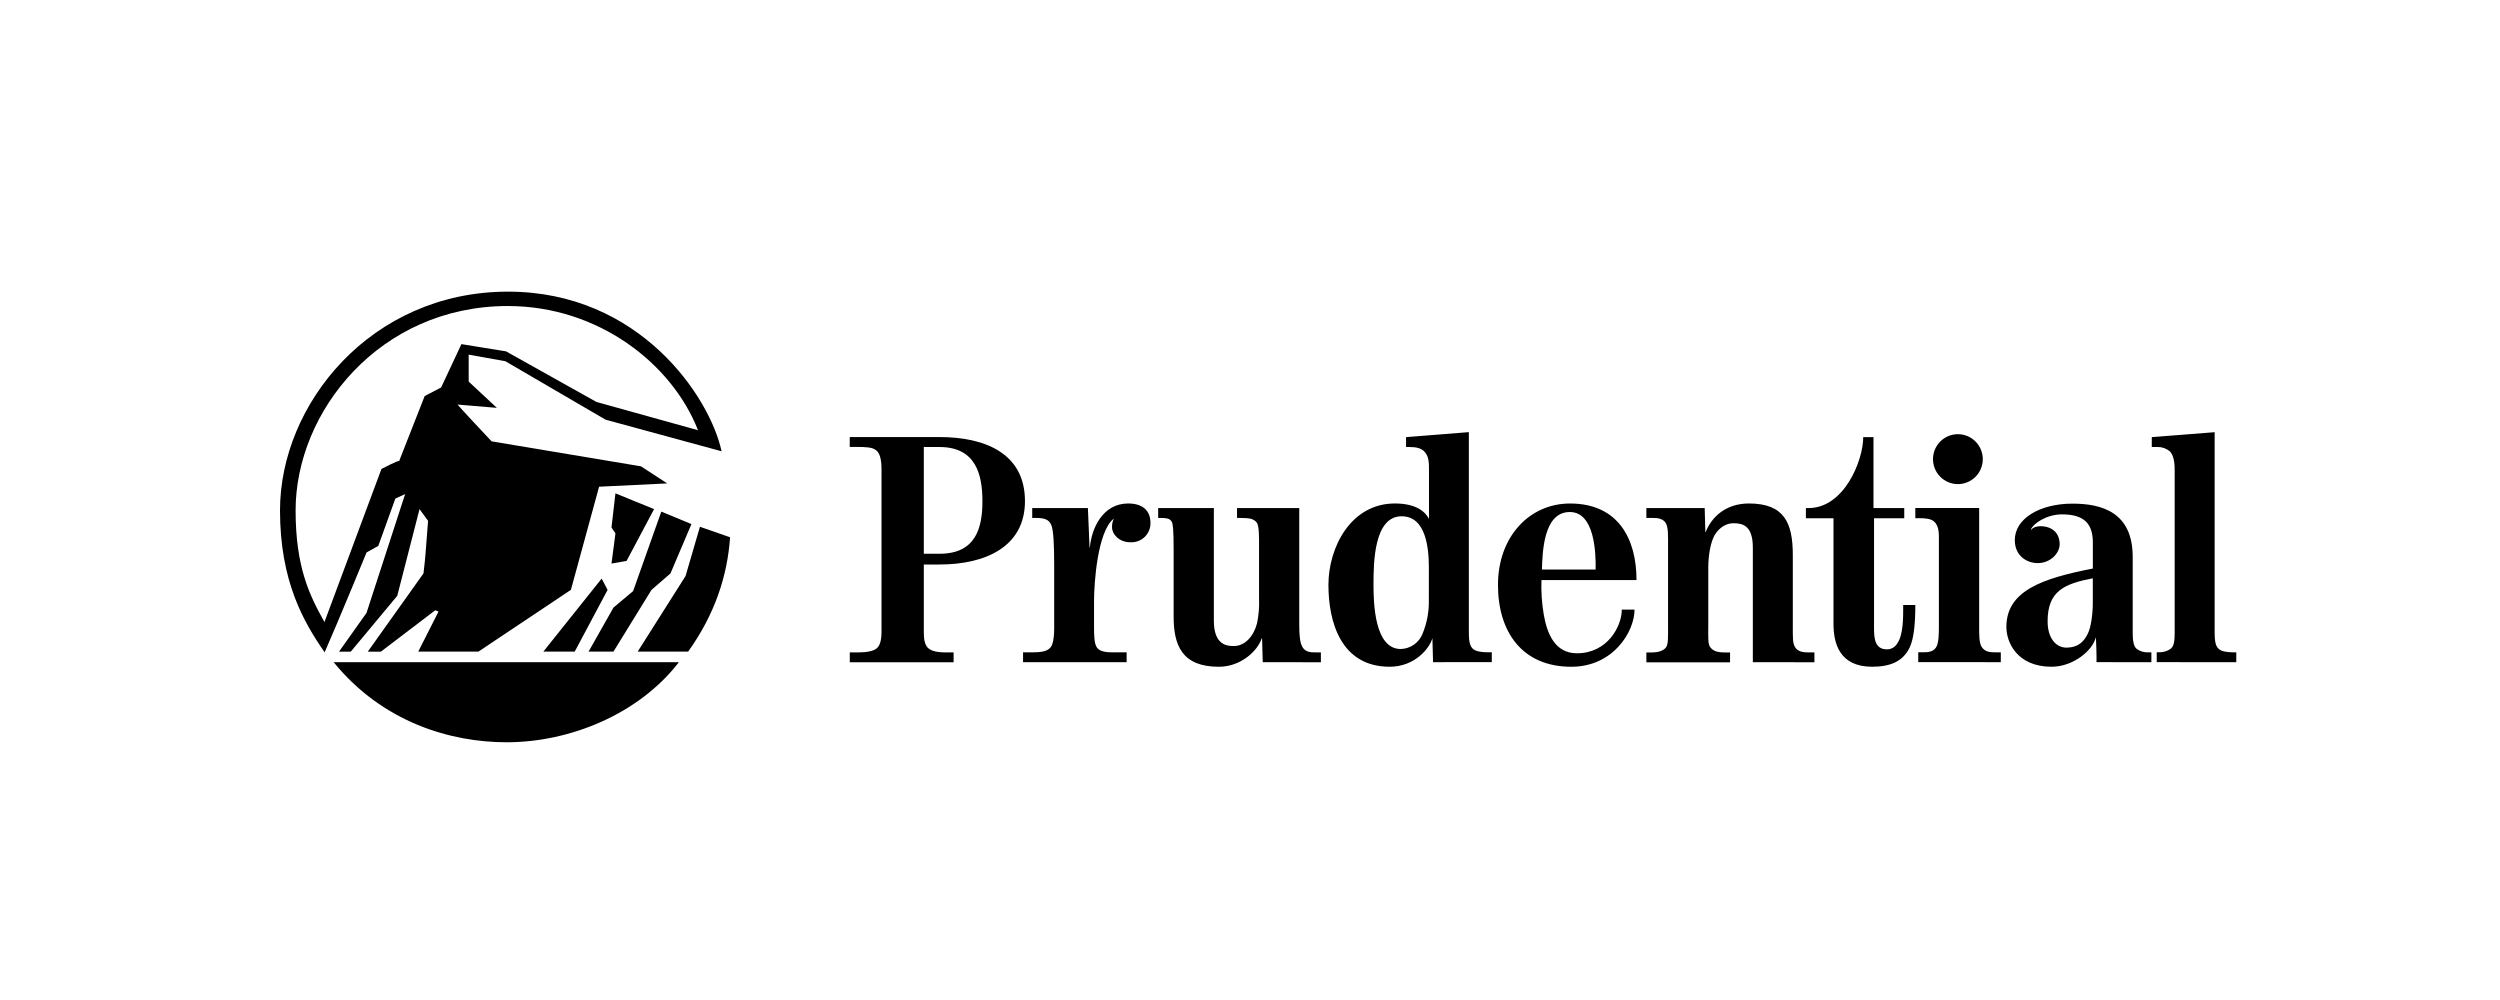 <svg width="275" height="110" viewBox="0 0 275 110" fill="none" xmlns="http://www.w3.org/2000/svg">
<path d="M68.923 61.702L67.264 61.992L67.698 58.673L67.264 58.023L67.698 54.269L71.948 56.002L68.923 61.702ZM75.696 71.676H70.147L75.41 63.365L76.993 57.945L80.308 59.101C80.021 63.292 78.652 67.557 75.696 71.676ZM73.751 63.077L71.661 64.891L67.481 71.676H64.743L67.481 66.834L69.643 65.02L72.743 56.277L76.058 57.65L73.751 63.077ZM66.615 46.165L55.589 39.735L51.554 39.009V41.973L54.654 44.864L50.329 44.502C50.329 44.502 50.474 44.719 54.075 48.548L70.509 51.297L73.392 53.175L65.9 53.538L62.8 64.883L52.626 71.676H46.005L48.239 67.272L47.878 67.129L41.897 71.681H40.455L46.583 63.077C46.87 60.619 46.725 61.702 47.087 57.295L46.149 55.999L43.698 65.541L38.582 71.684H37.291L40.316 67.419L44.568 54.339L43.488 54.844L41.613 60.049L40.321 60.772C40.321 60.772 37.296 68.142 35.71 71.756C33.405 68.433 30.801 63.95 30.801 56.147C30.801 44.44 40.82 32.081 55.881 32.081C70.367 32.081 78.078 43.644 79.375 49.642L66.615 46.165ZM63.218 71.676H59.769L66.184 63.645L66.835 64.891L63.218 71.676ZM55.726 81.65C49.601 81.65 42.106 79.482 36.702 72.842H74.678C70.287 78.542 62.715 81.65 55.724 81.65H55.726ZM55.868 33.662C41.742 33.662 32.516 45.297 32.516 56.139C32.516 62.357 34.03 65.466 35.689 68.425C37.779 62.787 41.959 51.585 41.959 51.585C41.959 51.585 43.904 50.572 43.904 50.719L46.715 43.564L48.524 42.623L50.756 37.854L55.664 38.649L65.608 44.214L76.781 47.323C73.898 39.952 65.755 33.664 55.881 33.664" fill="black"/>
<path d="M237.24 72.836V71.751H237.454C237.912 71.768 238.363 71.642 238.746 71.39C239.036 71.131 239.214 70.885 239.214 69.577V51.807C239.214 51.289 239.214 50.18 238.674 49.638C238.299 49.331 237.828 49.164 237.343 49.169H236.695V48.084L243.611 47.542V69.585C243.611 70.774 243.792 71.139 244.081 71.398C244.37 71.657 245.016 71.758 245.701 71.758H245.99V72.844L237.24 72.836ZM215.368 53.252C214.642 53.252 213.946 52.963 213.432 52.448C212.918 51.933 212.63 51.235 212.63 50.506C212.63 49.778 212.918 49.079 213.432 48.564C213.946 48.049 214.642 47.76 215.368 47.76C216.095 47.76 216.791 48.049 217.305 48.564C217.818 49.079 218.107 49.778 218.107 50.506C218.107 51.235 217.818 51.933 217.305 52.448C216.791 52.963 216.095 53.252 215.368 53.252ZM230.611 72.836C230.647 72.836 230.575 70.09 230.536 70.09C230.249 71.499 228.087 73.341 225.674 73.341C221.889 73.341 220.701 70.668 220.701 68.968C220.701 64.957 224.7 63.621 230.213 62.538V59.688C230.213 57.737 229.384 56.579 226.826 56.579C225.095 56.579 223.62 57.628 223.403 58.242V58.315C223.62 57.988 224.088 57.882 224.436 57.882C225.7 57.882 226.563 58.602 226.563 59.869C226.563 60.843 225.555 61.942 224.15 61.942C222.997 61.942 221.628 61.183 221.628 59.411C221.628 57.027 224.403 55.4 227.971 55.4C231.14 55.4 234.597 56.304 234.597 61.255V69.556C234.597 70.781 234.778 71.18 235.067 71.398C235.425 71.65 235.855 71.777 236.292 71.758H236.651V72.844L230.611 72.836ZM211.008 72.836V71.751H211.55C212.067 71.751 212.63 71.714 212.953 71.232C213.276 70.751 213.278 69.787 213.278 68.668V59.6C213.278 58.877 213.351 57.867 212.736 57.361C212.377 57.035 211.703 56.999 211.044 56.999H210.685V55.877H217.709V68.67C217.709 69.789 217.673 70.763 218.035 71.235C218.396 71.706 218.897 71.753 219.404 71.753H220.088V72.839L211.008 72.836ZM210.07 71.209C209.352 72.727 207.982 73.341 205.936 73.341C202.296 73.341 201.684 70.704 201.684 68.608V57.009H198.648V55.887H198.938C202.867 55.887 204.955 50.649 204.955 48.084H206.083V55.887H209.468V57.009H206.143V69.149C206.143 70.305 206.288 71.427 207.548 71.427C207.781 71.432 208.011 71.374 208.214 71.259C208.417 71.144 208.585 70.977 208.701 70.774C209.385 69.8 209.352 67.849 209.352 66.548H210.685C210.685 68.535 210.54 70.199 210.07 71.212V71.209ZM192.812 72.839V60.229C192.812 57.737 191.624 57.556 190.65 57.556C189.965 57.556 189.175 57.952 188.635 58.82C188.165 59.615 187.911 61.061 187.911 62.47V68.722C187.911 70.165 187.842 70.89 188.17 71.251C188.498 71.611 188.854 71.769 189.79 71.769H190.306V72.854H181.101V71.769H181.641C182.434 71.769 182.933 71.59 183.228 71.251C183.522 70.911 183.486 70.165 183.486 68.722V60.009C183.486 58.887 183.522 57.937 183.197 57.478C182.871 57.019 182.298 56.973 181.794 56.973H181.101V55.887H187.516L187.588 58.527H187.625C188.237 56.937 189.784 55.382 192.381 55.382C196.272 55.382 197.209 57.514 197.209 61.056V68.75C197.209 70.16 197.173 70.774 197.496 71.245C197.819 71.717 198.434 71.763 198.901 71.763H199.586V72.849L192.812 72.839ZM169.561 63.805C169.514 65.087 169.601 66.37 169.819 67.634C170.179 69.693 171.044 71.862 173.46 71.862C176.818 71.862 178.397 68.901 178.397 67.056H179.799C179.799 69.478 177.459 73.344 172.845 73.344C167.443 73.344 164.777 69.515 164.777 64.346C164.777 58.999 168.272 55.385 172.703 55.385C177.963 55.385 180.016 59.216 180.016 63.805H169.561ZM157.636 72.839L157.564 70.201C157.256 71.318 155.629 73.341 152.864 73.341C147.532 73.341 146.127 68.463 146.127 64.344C146.127 60.224 148.578 55.382 153.44 55.382C155.856 55.382 156.827 56.359 157.189 57.082V51.807C157.189 50.866 157.189 50.18 156.646 49.638C156.323 49.312 155.82 49.169 154.99 49.169H154.667V48.084L161.573 47.535V69.577C161.573 70.766 161.754 71.131 162.043 71.39C162.333 71.649 162.978 71.751 163.627 71.751H164.097V72.836L157.636 72.839ZM138.901 72.839L138.828 70.201C138.828 70.201 138.792 70.307 138.792 70.201C138.358 71.574 136.521 73.344 134.072 73.344C130.001 73.344 129.099 70.96 129.099 67.815V60.514C129.099 58.382 129.027 57.587 128.882 57.372C128.737 57.157 128.595 56.973 127.657 56.973H127.399V55.887H133.524V68.281C133.524 70.991 135 71.064 135.72 71.064C136.948 71.064 137.919 69.981 138.281 68.535C138.463 67.644 138.535 66.734 138.495 65.825V60.514C138.495 59.032 138.531 57.804 138.208 57.442C137.885 57.079 137.524 56.973 136.4 56.973H136.072V55.887H142.918V68.75C142.918 69.872 142.99 70.774 143.313 71.245C143.636 71.717 144.142 71.763 144.646 71.763H145.297V72.849L138.901 72.839ZM124.343 59.649C123.082 59.649 122.325 58.745 122.325 58.022C122.309 57.699 122.371 57.378 122.506 57.084H122.47C120.741 58.53 120.344 64.02 120.344 66.152V68.743C120.344 69.864 120.344 70.766 120.667 71.237C120.989 71.709 121.821 71.756 122.289 71.756H123.929V72.841H112.536V71.756H113.616C114.769 71.756 115.347 71.577 115.634 71.105C116.032 70.455 115.959 68.722 115.959 68.722V62.102C115.959 59.937 115.887 58.31 115.634 57.732C115.381 57.154 114.913 56.973 113.942 56.973H113.544V55.887H119.669L119.85 60.224H119.886C120.065 58.128 121.292 55.382 124.103 55.382C125.614 55.382 126.552 56.105 126.552 57.514C126.558 57.802 126.505 58.089 126.396 58.355C126.287 58.621 126.124 58.862 125.917 59.063C125.711 59.263 125.465 59.418 125.196 59.519C124.927 59.619 124.64 59.663 124.353 59.647L124.343 59.649ZM103.347 62.102H101.619V69.476C101.619 70.232 101.688 70.849 102.05 71.245C102.376 71.572 102.952 71.763 103.995 71.763H104.897V72.849H93.476V71.763H94.478C95.344 71.763 96.064 71.618 96.423 71.331C96.782 71.043 96.966 70.463 96.966 69.489V51.662C96.966 50.506 96.785 49.711 96.209 49.421C95.847 49.203 95.163 49.162 94.227 49.162H93.471V48.076H103.342C108.387 48.076 112.746 49.89 112.746 55.123C112.746 60.108 108.457 62.095 103.342 62.095L103.347 62.102ZM230.208 63.613C227.002 64.227 225.237 65.059 225.237 68.346C225.237 70.261 226.209 71.237 227.289 71.237C228.802 71.237 229.342 70.336 229.668 69.683C229.993 69.03 230.208 67.623 230.208 66.315V63.613ZM172.672 56.322C169.716 56.322 169.68 60.947 169.61 62.647H175.519C175.555 60.802 175.41 56.322 172.677 56.322H172.672ZM157.176 62.465C157.176 60.369 156.887 56.791 154.184 56.791C151.123 56.791 151.084 61.924 151.084 64.344C151.084 66.439 151.229 71.39 154.073 71.39C154.599 71.38 155.109 71.212 155.539 70.91C155.969 70.607 156.3 70.183 156.489 69.691C156.972 68.512 157.205 67.245 157.173 65.971L157.176 62.465ZM103.347 49.169H101.619V60.913H103.347C107.346 60.913 108.067 58.063 108.067 55.131C108.067 52.198 107.346 49.172 103.347 49.172" fill="black"/>
</svg>
